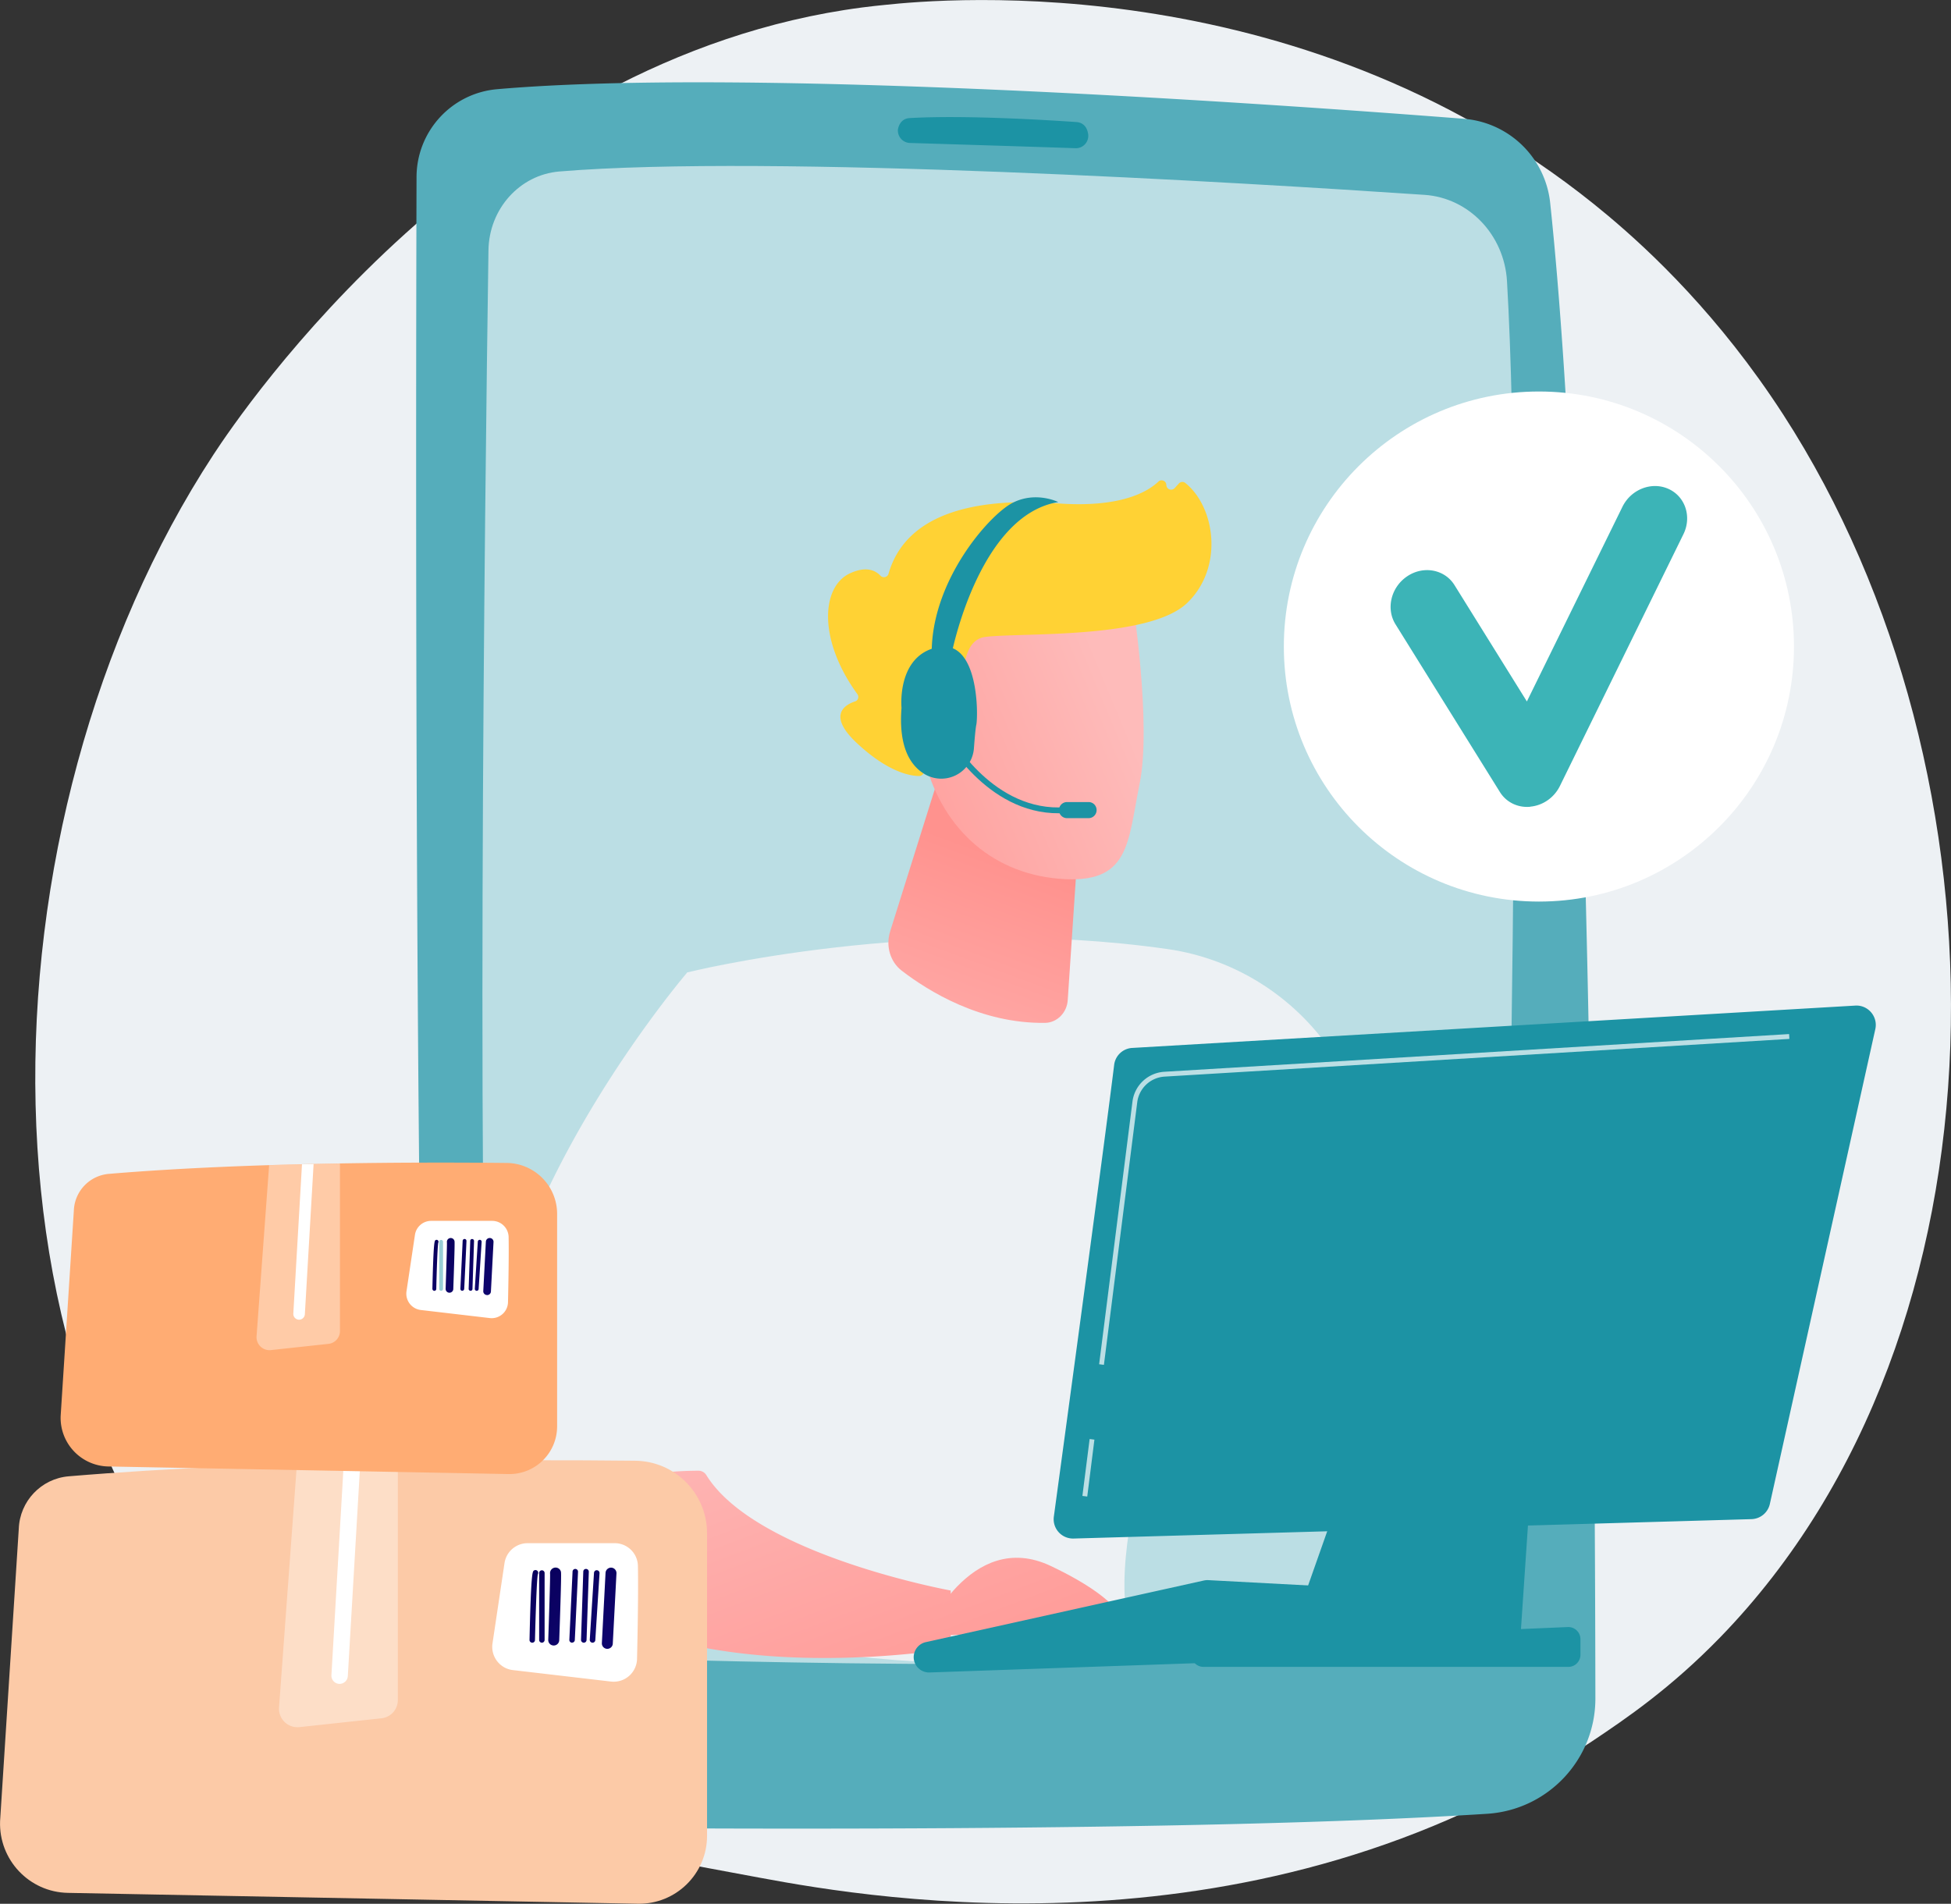 <svg width="249" height="243" viewBox="0 0 249 243" fill="none" xmlns="http://www.w3.org/2000/svg"><rect x="0" y="0" width="249" height="243" fill="#333333" stroke="none"/><path d="M219.586 208.939c-6.364 6.556-12.057 10.418-16.416 13.33-42.526 28.393-91.128 20.207-106.158 17.409-24.244-4.516-44.714-7.698-62.298-23.582-39.954-36.1-38.01-111.404-7.48-158.053C30.852 52.516 61.34 7.323 110.054.95c1.195-.157 2.084-.244 2.86-.323 7.532-.802 54.234-5.013 92.305 26.895 5.448 4.568 14.218 12.806 22.352 25.368 29.737 45.917 29.833 117.063-7.985 156.049z" fill="#EDF1F4"/><path d="M63.448 11.385c-5.815.506-10.27 5.37-10.287 11.211-.105 35.682-.27 158.751 2.058 202.314a8.755 8.755 0 0 0 8.648 8.291c22.858.244 88.599.697 125.929-1.691 7.777-.497 13.827-6.94 13.818-14.725-.043-37.451-.645-142.762-5.771-190.902a12.033 12.033 0 0 0-11.037-10.723c-24.933-1.944-91.128-6.582-123.358-3.775z" fill="#55ADBB"/><path d="M62.341 31.941c-.444 30.521-1.726 132.049.506 169.527.322 5.475 4.577 9.799 9.834 9.982 21.629.749 77.101 2.214 108.703-1.264 5.693-.628 10.043-5.562 10.191-11.534.793-31.149 2.929-125.71.758-162.77-.348-5.91-4.864-10.627-10.522-11.01-23.416-1.579-83.56-5.214-110.438-2.982-5.048.427-8.953 4.768-9.032 10.051z" fill="#BBDEE4"/><path d="M114.596 16.694a1.58 1.58 0 0 0 1.534 1.552c4.159.131 15.884.488 21.124.672A1.582 1.582 0 0 0 138.858 17c-.018-.035-.148-1.325-1.474-1.421-3.548-.245-14.236-.916-21.306-.506-1.447.087-1.526 1.735-1.482 1.621z" fill="#1C93A4"/><path d="M87.727 124.115s29.815-7.48 61.313-2.973c8.866 1.273 16.712 6.425 21.498 13.992 8.622 13.634 20.801 37.94 18.221 63.282l-13.53 3.348s-9.346-30.076-19.868-42.316c0 0-12.458 28.402-11.831 43.999.018.444.044.871.088 1.29 1.429 15.256-59.814 2.85-59.814 2.85l3.923-83.472z" fill="#EDF1F4"/><path d="M119.958 98.65l-6.347 20.217c-.593 1.883 0 3.896 1.473 5.03 3.4 2.615 10.113 6.782 18.317 6.66 1.499-.026 2.763-1.299 2.868-2.877l2.258-33.79-18.569 4.76z" fill="url(#a)"/><path d="M144.533 76.498s2.467 15.92.915 23.53c-1.551 7.61-1.211 12.902-10.287 12.135-9.066-.767-15.239-7.009-17.235-15.518 0 0-3.173-13.138-.549-17.488 2.641-4.35 27.156-2.659 27.156-2.659z" fill="url(#b)"/><path d="M122.303 92.05l1.098.289s-2.083-10.453 2.31-11.037c4.394-.584 20.958.34 25.814-4.35 4.681-4.516 3.592-12.231-.262-15.318a.604.604 0 0 0-.81.079l-.541.593a.609.609 0 0 1-1.055-.401c-.008-.523-.636-.794-1.011-.436-1.473 1.395-5.004 3.365-12.902 2.78-11.22-.836-19.433 1.64-21.542 8.98a.61.61 0 0 1-1.038.244c-.662-.689-1.865-1.246-3.931-.27-3.584 1.7-4.072 8.421.985 15.387.244.331.113.81-.279.933-1.369.453-3.583 1.804.296 5.396 3.967 3.679 6.765 4.124 7.864 4.132.296 0 .549-.2.61-.488l1.316-6.66a.606.606 0 0 1 .75-.471l2.328.619z" fill="#FFD234"/><path d="M122.216 93.49s.026-9.747-4.743-8.265c-4.769 1.482-.567 10.784 2.633 11.987l2.11-3.723z" fill="url(#c)"/><path d="M88.974 188.156c-1.316-9.328 7.28-26.275 11.272-31.48a8.654 8.654 0 0 0 1.796-5.187c.114-13.207-5.431-21.69-14.315-27.383 0 0-32.247 37.574-24.035 66.465.89 3.121 2.258 5.797 4.002 8.099 1.29-10.88 14.933-10.008 21.28-10.514z" fill="#EDF1F4"/><path d="M89.13 187.72c-3.626.009-20.312.576-21.855 10.531 14.393 19.031 54.06 12.17 54.06 12.17v-7.41s-24.864-4.516-31.184-14.724a1.183 1.183 0 0 0-1.02-.567z" fill="url(#d)"/><path d="M117.935 208.8s5.858-13.818 16.18-8.918c10.322 4.899 9.511 8.107 9.511 8.107l-25.691.811z" fill="url(#e)"/><path d="M116.618 211.668a1.96 1.96 0 0 0 2.023 1.804l53.476-1.865a1.96 1.96 0 0 0 1.804-1.378l1.552-4.969a1.952 1.952 0 0 0-1.77-2.537l-19.502-1.037a2.228 2.228 0 0 0-.532.043l-35.525 7.873a1.967 1.967 0 0 0-1.526 2.066zm25.579-75.749c-1.134 9.267-6.234 46.902-7.698 57.66a2.467 2.467 0 0 0 2.519 2.798l86.516-2.476a2.475 2.475 0 0 0 2.346-1.935l13.46-60.606c.357-1.604-.924-3.104-2.554-3.008l-92.279 5.405a2.46 2.46 0 0 0-2.31 2.162z" fill="#1C93A4"/><path d="M176.972 173.928l-12.789 36.292 29.737.628 2.476-36.702c.113-1.726-1.317-3.156-3.034-3.034l-13.888.924a2.843 2.843 0 0 0-2.502 1.892z" fill="#1C93A4"/><path d="M152.135 210.735a1.54 1.54 0 0 0 1.465 2.023h46.562a1.54 1.54 0 0 0 1.543-1.544v-1.996c0-.88-.732-1.578-1.613-1.543l-46.562 1.996a1.545 1.545 0 0 0-1.395 1.064z" fill="#1C93A4"/><path d="M140.889 174.208l-.61-.079 4.254-33.52a4.364 4.364 0 0 1 4.063-3.809l79.742-4.813.035.619-79.742 4.812a3.744 3.744 0 0 0-3.488 3.27l-4.254 33.52zm-2.127 16.807l-.619-.079.924-7.262.61.079-.915 7.262z" fill="#BBDEE4"/><path d="M136.042 103.767c-9.607.724-15.196-9.206-15.248-9.31l.645-.358c.053.096 5.414 9.625 14.55 8.927l.053.741z" fill="#1C93A4"/><path d="M139.956 103.401a1.03 1.03 0 0 1-1.029 1.029h-2.746a1.03 1.03 0 0 1-1.029-1.029 1.03 1.03 0 0 1 1.029-1.028h2.746a1.02 1.02 0 0 1 1.029 1.028zm-18.499-19.963s3.452-17.689 13.608-19.354c0 0-2.877-1.447-5.876.122-2.998 1.57-10.583 10.182-10.269 19.668 2.057.74 2.537-.436 2.537-.436z" fill="#1C93A4"/><path d="M119.687 82.6c-5.283 1.073-4.629 7.75-4.629 7.75-.384 4.848 1.037 7.254 2.851 8.396a4.159 4.159 0 0 0 4.106.192 4.2 4.2 0 0 0 2.284-3.418c.096-1.316.209-2.571.305-3.016.235-1.081.366-10.976-4.917-9.903z" fill="#1C93A4"/><path d="M120.175 84.292a2.39 2.39 0 0 0-2.615 1.412c-3.156 7.315.714 12.066 2.624 12.17 2.005.105 1.961-9.546 1.543-12.013-.183-1.037-.846-1.447-1.552-1.569z" fill="#1C93A4"/><path d="M196.405 115.075c17.978 0 32.553-14.574 32.553-32.553 0-17.978-14.575-32.552-32.553-32.552-17.978 0-32.552 14.574-32.552 32.552 0 17.979 14.574 32.553 32.552 32.553z" fill="#fff"/><path d="M195.185 102.983c-1.535.105-2.964-.61-3.758-1.891l-13.321-21.403c-1.246-2.005-.575-4.75 1.5-6.137 2.075-1.386 4.769-.88 6.024 1.125l9.241 14.855 12.196-24.846c1.099-2.232 3.723-3.252 5.876-2.284 2.144.968 2.999 3.557 1.909 5.78l-15.762 32.134c-.723 1.473-2.153 2.484-3.748 2.641a.483.483 0 0 1-.157.026z" fill="#3CB4B7"/><path d="M90.239 234.316v-38.611c0-5.074-4.08-9.198-9.154-9.259-15.222-.165-46.623-.174-72.324 1.988-3.504.297-6.233 3.173-6.364 6.687L.01 232.45c-.175 4.935 3.722 9.067 8.665 9.154L81.4 242.99c4.855.096 8.84-3.818 8.84-8.674z" fill="#FCCAA7"/><path d="M81.416 199.881c.061 3.287-.035 8.5-.113 11.865a2.977 2.977 0 0 1-3.322 2.885l-12.527-1.464c-1.665-.192-2.842-1.735-2.598-3.4l1.534-10.261a2.982 2.982 0 0 1 2.947-2.537h11.106a2.964 2.964 0 0 1 2.973 2.912z" fill="#fff"/><path opacity=".37" d="M48.672 219.321l-10.453 1.125a2.36 2.36 0 0 1-2.607-2.52l2.284-31.087c4.386-.14 8.7-.244 12.877-.314v30.46a2.33 2.33 0 0 1-2.101 2.336z" fill="#fff"/><path d="M44.391 213.934a1.057 1.057 0 0 1-1.046.993h-.06a1.05 1.05 0 0 1-.986-1.107l1.578-27.138 2.11-.053-1.596 27.305z" fill="#fff"/><path d="M75.627 209.671c.183 0 .34-.139.35-.331l.54-8.543a.357.357 0 0 0-.332-.375c-.2-.018-.357.131-.375.331l-.54 8.544a.357.357 0 0 0 .331.374h.026z" fill="url(#f)"/><path d="M74.512 209.671c.191 0 .34-.148.348-.34l.288-8.709a.357.357 0 0 0-.34-.366c-.227-.009-.357.148-.366.34l-.288 8.709a.358.358 0 0 0 .34.366h.018z" fill="url(#g)"/><path d="M72.995 209.671a.35.35 0 0 1-.332-.366c.14-2.929.401-8.509.41-8.7a.35.35 0 0 1 .349-.349.35.35 0 0 1 .349.349c0 .148-.34 7.296-.41 8.726a.346.346 0 0 1-.349.331c-.008.009-.008.009-.017.009z" fill="url(#h)"/><path d="M70.676 210.029a.696.696 0 0 0 .697-.68c.297-8.439.244-8.631.21-8.753a.698.698 0 0 0-.864-.488.71.71 0 0 0-.514.767c.026.506-.13 5.414-.235 8.43a.695.695 0 0 0 .671.724h.035z" fill="url(#i)"/><path d="M69.159 209.671a.35.35 0 0 0 .348-.349v-8.543a.35.35 0 0 0-.348-.349.35.35 0 0 0-.349.349v8.543a.35.35 0 0 0 .349.349z" fill="url(#j)"/><path d="M67.93 209.671a.342.342 0 0 0 .348-.34c.07-2.973.227-7.82.366-8.404a.366.366 0 0 0-.008-.366.352.352 0 0 0-.488-.105c-.192.123-.375.245-.567 8.849a.344.344 0 0 0 .349.366z" fill="url(#k)"/><path d="M77.51 210.456c.367 0 .68-.287.698-.662l.47-8.971a.7.7 0 0 0-.662-.732.705.705 0 0 0-.732.662l-.47 8.971a.7.7 0 0 0 .662.732h.035z" fill="url(#l)"/><path d="M71.103 182.062v-27.121a6.5 6.5 0 0 0-6.425-6.504c-10.688-.113-32.745-.122-50.79 1.395a4.883 4.883 0 0 0-4.464 4.699L7.74 180.745a6.213 6.213 0 0 0 6.085 6.434l51.07.968a6.085 6.085 0 0 0 6.207-6.085z" fill="#FFAC73"/><path d="M64.913 157.878c.043 2.31-.026 5.972-.079 8.335a2.083 2.083 0 0 1-2.336 2.022l-8.796-1.029a2.095 2.095 0 0 1-1.822-2.388l1.08-7.21a2.09 2.09 0 0 1 2.067-1.778h7.802a2.104 2.104 0 0 1 2.084 2.048z" fill="#fff"/><path opacity=".37" d="M41.915 171.53l-7.34.794a1.657 1.657 0 0 1-1.831-1.77l1.604-21.829c3.077-.096 6.111-.166 9.04-.218v21.385c0 .845-.636 1.551-1.473 1.638z" fill="#fff"/><path d="M38.908 167.747a.743.743 0 0 1-.732.698h-.044a.746.746 0 0 1-.697-.776l1.107-19.057c.497-.009.985-.027 1.482-.035l-1.116 19.17z" fill="#fff"/><path d="M60.842 164.757a.24.24 0 0 0 .244-.227l.383-6.006a.245.245 0 1 0-.488-.035l-.383 6.006a.245.245 0 0 0 .226.262h.018z" fill="url(#m)"/><path d="M60.057 164.757c.13 0 .244-.104.244-.235l.2-6.12c0-.139-.104-.253-.235-.253a.23.23 0 0 0-.252.236l-.201 6.119c-.009.131.105.245.244.253-.009 0 0 0 0 0z" fill="url(#n)"/><path d="M58.994 164.757a.245.245 0 0 1-.236-.261c.096-2.058.288-5.972.288-6.111a.25.25 0 0 1 .244-.244c.14 0 .244.113.244.244 0 .104-.235 5.126-.288 6.128a.248.248 0 0 1-.244.236c0 .008 0 .008-.008.008z" fill="url(#o)"/><path d="M57.364 165.001a.49.49 0 0 0 .488-.471c.209-5.928.174-6.058.148-6.146a.493.493 0 0 0-.602-.348.486.486 0 0 0-.357.54c.017.358-.096 3.801-.166 5.92-.008.27.2.497.471.505h.018z" fill="url(#p)"/><path d="M56.3 164.757c.14 0 .244-.113.244-.244v-6.007a.244.244 0 1 0-.488 0v6.007c0 .131.104.244.244.244z" fill="#99CED6"/><path d="M55.437 164.759c.13 0 .244-.105.244-.244.043-2.084.157-5.492.253-5.902a.24.24 0 0 0-.01-.253.243.243 0 0 0-.34-.07c-.13.088-.26.175-.4 6.216.009.14.113.253.253.253z" fill="url(#q)"/><path d="M62.167 165.306c.261 0 .48-.2.488-.471l.331-6.303a.483.483 0 0 0-.462-.514.488.488 0 0 0-.514.462l-.331 6.303a.482.482 0 0 0 .462.514c.009.009.017.009.026.009z" fill="url(#r)"/><defs><linearGradient id="a" x1="114.828" y1="149.328" x2="129.402" y2="109.864" gradientUnits="userSpaceOnUse"><stop stop-color="#FEBBBA"/><stop offset="1" stop-color="#FF928E"/></linearGradient><linearGradient id="b" x1="142.533" y1="89.414" x2="99.829" y2="107.279" gradientUnits="userSpaceOnUse"><stop stop-color="#FEBBBA"/><stop offset="1" stop-color="#FF928E"/></linearGradient><linearGradient id="c" x1="139.638" y1="82.49" x2="96.933" y2="100.356" gradientUnits="userSpaceOnUse"><stop stop-color="#FEBBBA"/><stop offset="1" stop-color="#FF928E"/></linearGradient><linearGradient id="d" x1="85.162" y1="176.559" x2="107.204" y2="234.564" gradientUnits="userSpaceOnUse"><stop stop-color="#FEBBBA"/><stop offset="1" stop-color="#FF928E"/></linearGradient><linearGradient id="e" x1="113.686" y1="163.142" x2="137.193" y2="225.002" gradientUnits="userSpaceOnUse"><stop stop-color="#FEBBBA"/><stop offset="1" stop-color="#FF928E"/></linearGradient><linearGradient id="f" x1="71.658" y1="198.895" x2="94.088" y2="231.487" gradientUnits="userSpaceOnUse"><stop stop-color="#09005D"/><stop offset="1" stop-color="#1A0F91"/></linearGradient><linearGradient id="g" x1="70.852" y1="199.449" x2="93.28" y2="232.042" gradientUnits="userSpaceOnUse"><stop stop-color="#09005D"/><stop offset="1" stop-color="#1A0F91"/></linearGradient><linearGradient id="h" x1="69.879" y1="200.119" x2="92.307" y2="232.712" gradientUnits="userSpaceOnUse"><stop stop-color="#09005D"/><stop offset="1" stop-color="#1A0F91"/></linearGradient><linearGradient id="i" x1="68.196" y1="201.277" x2="90.624" y2="233.87" gradientUnits="userSpaceOnUse"><stop stop-color="#09005D"/><stop offset="1" stop-color="#1A0F91"/></linearGradient><linearGradient id="j" x1="67.086" y1="202.041" x2="89.515" y2="234.631" gradientUnits="userSpaceOnUse"><stop stop-color="#09005D"/><stop offset="1" stop-color="#1A0F91"/></linearGradient><linearGradient id="k" x1="66.397" y1="202.515" x2="88.825" y2="235.107" gradientUnits="userSpaceOnUse"><stop stop-color="#09005D"/><stop offset="1" stop-color="#1A0F91"/></linearGradient><linearGradient id="l" x1="72.812" y1="198.101" x2="95.241" y2="230.693" gradientUnits="userSpaceOnUse"><stop stop-color="#09005D"/><stop offset="1" stop-color="#1A0F91"/></linearGradient><linearGradient id="m" x1="58.056" y1="157.186" x2="73.807" y2="180.074" gradientUnits="userSpaceOnUse"><stop stop-color="#09005D"/><stop offset="1" stop-color="#1A0F91"/></linearGradient><linearGradient id="n" x1="57.489" y1="157.576" x2="73.24" y2="180.464" gradientUnits="userSpaceOnUse"><stop stop-color="#09005D"/><stop offset="1" stop-color="#1A0F91"/></linearGradient><linearGradient id="o" x1="56.806" y1="158.046" x2="72.558" y2="180.934" gradientUnits="userSpaceOnUse"><stop stop-color="#09005D"/><stop offset="1" stop-color="#1A0F91"/></linearGradient><linearGradient id="p" x1="55.624" y1="158.859" x2="71.376" y2="181.748" gradientUnits="userSpaceOnUse"><stop stop-color="#09005D"/><stop offset="1" stop-color="#1A0F91"/></linearGradient><linearGradient id="q" x1="54.361" y1="159.73" x2="70.112" y2="182.619" gradientUnits="userSpaceOnUse"><stop stop-color="#09005D"/><stop offset="1" stop-color="#1A0F91"/></linearGradient><linearGradient id="r" x1="58.866" y1="156.628" x2="74.618" y2="179.516" gradientUnits="userSpaceOnUse"><stop stop-color="#09005D"/><stop offset="1" stop-color="#1A0F91"/></linearGradient></defs></svg>